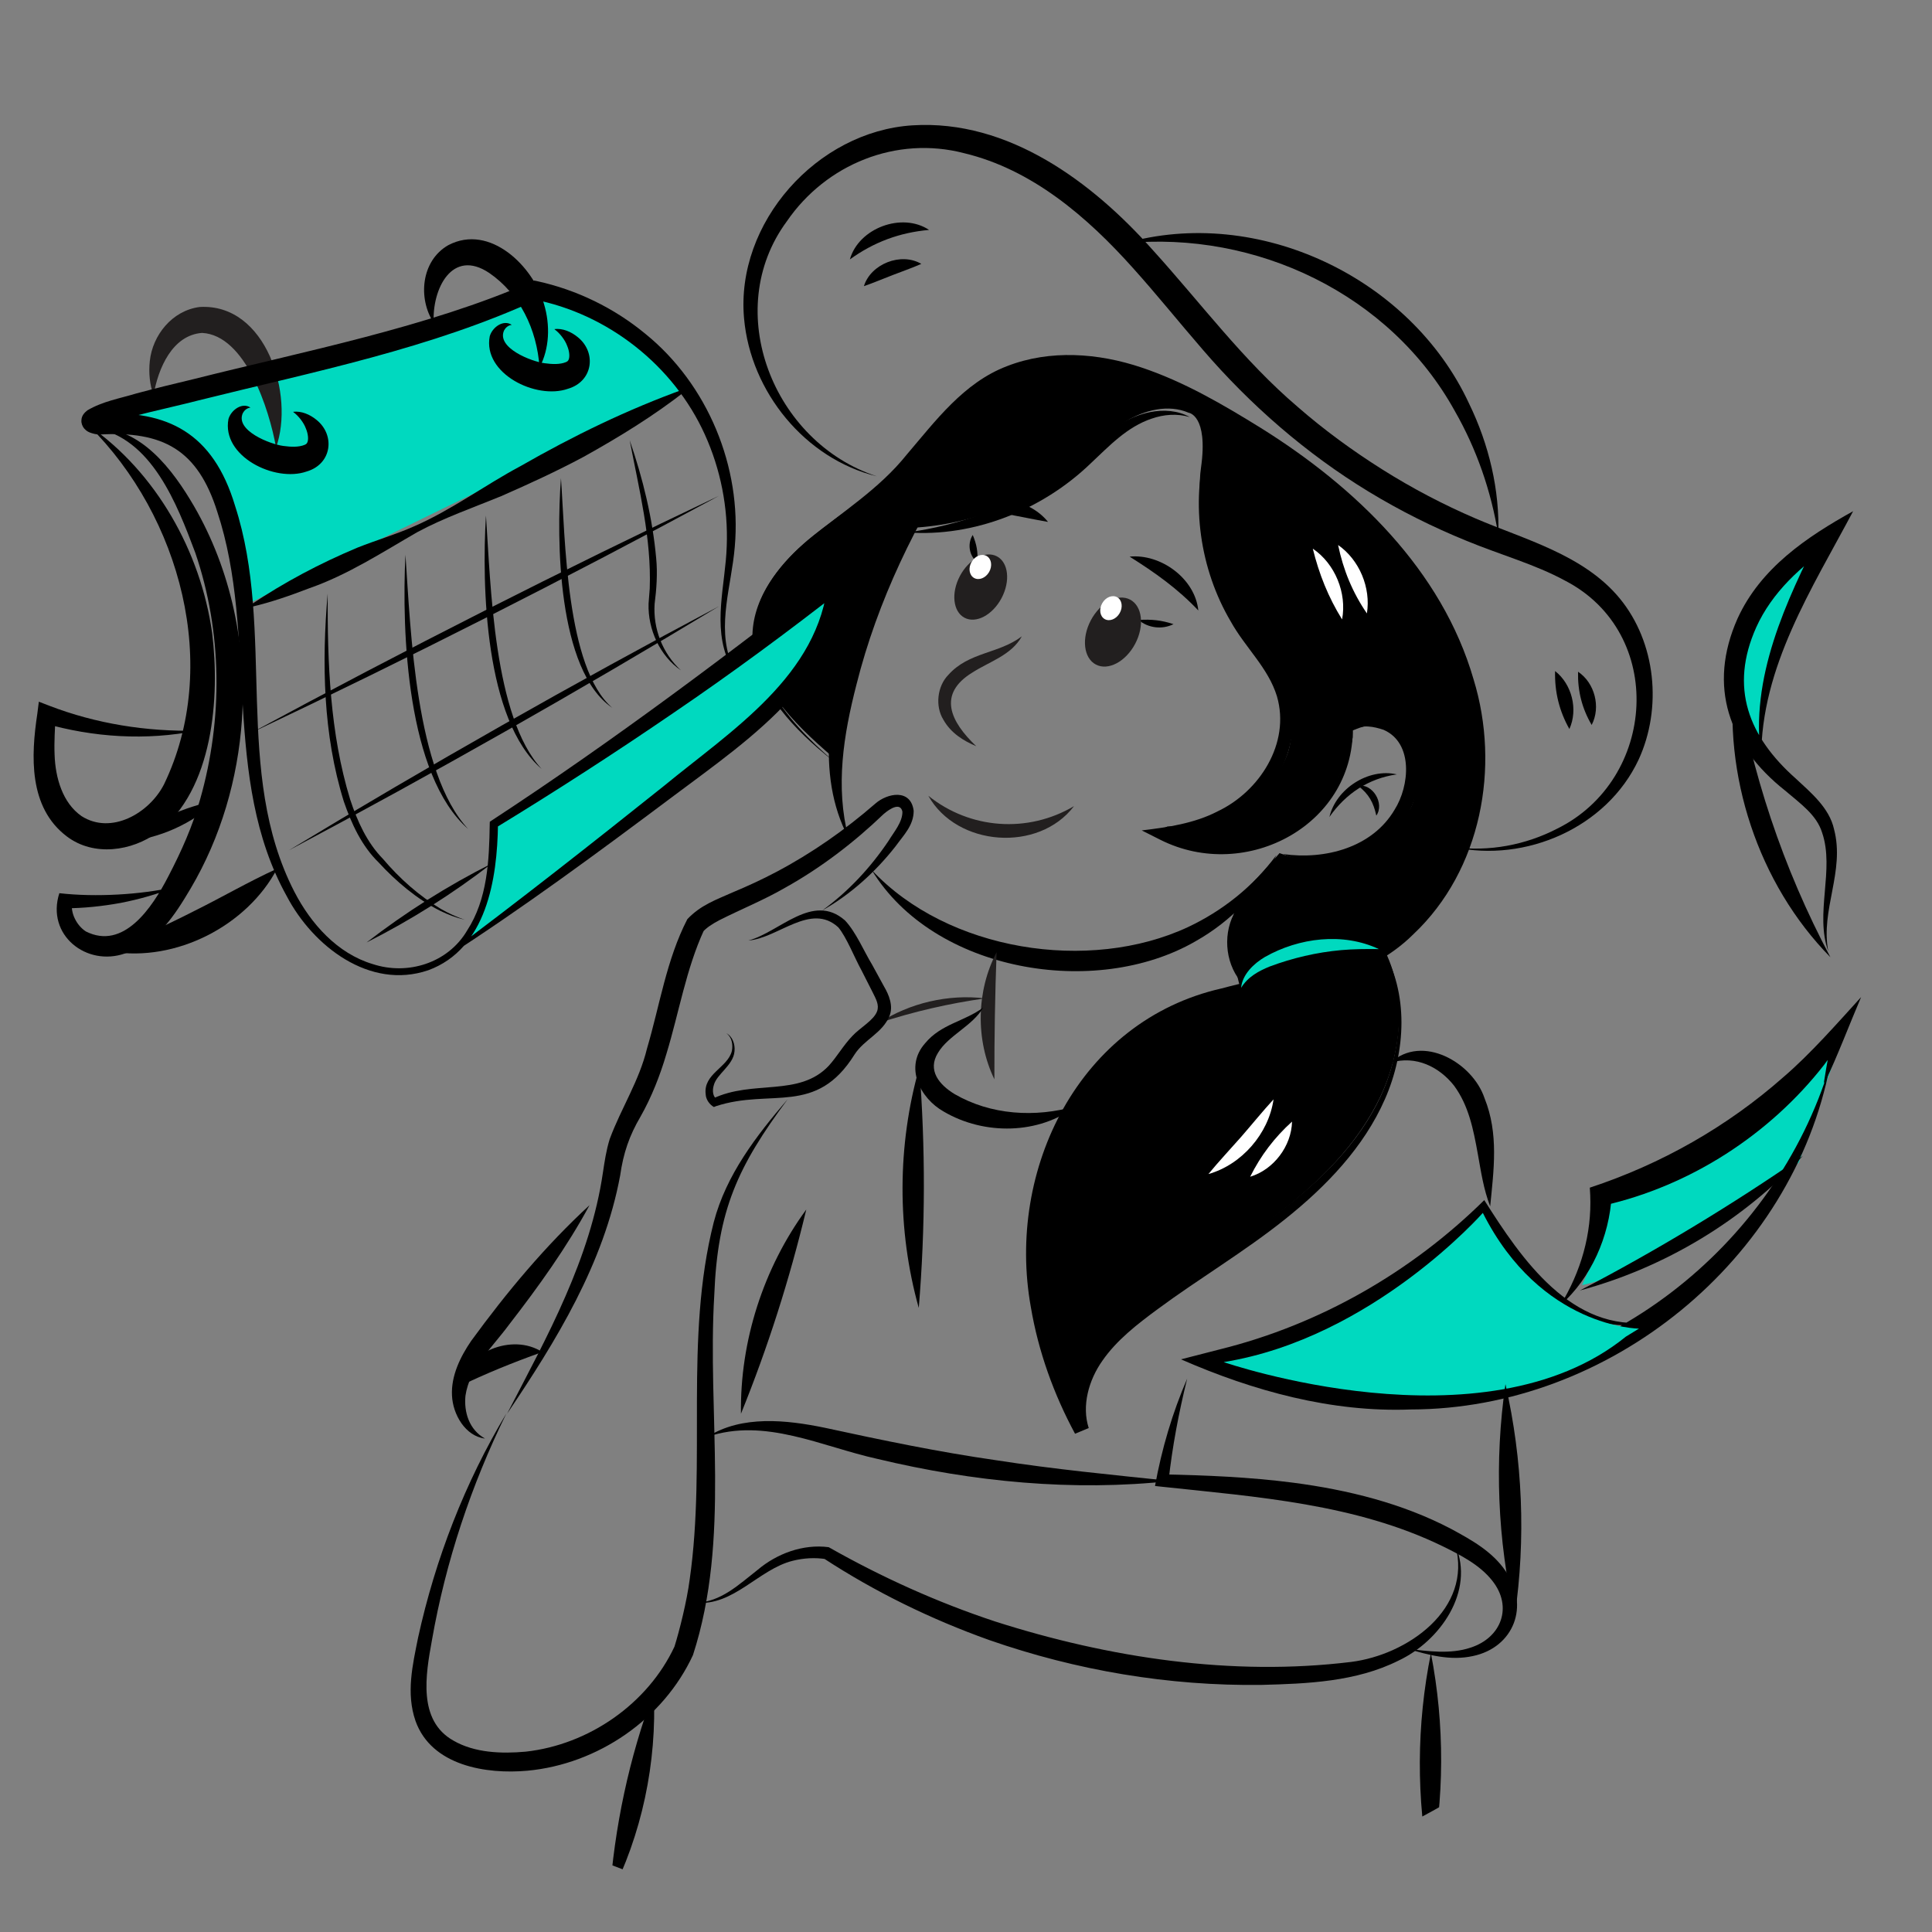 <?xml version="1.0" encoding="utf-8"?>
<!-- Generator: Adobe Illustrator 27.7.0, SVG Export Plug-In . SVG Version: 6.00 Build 0)  -->
<svg version="1.1" id="레이어_1" xmlns="http://www.w3.org/2000/svg" xmlns:xlink="http://www.w3.org/1999/xlink" x="0px"
	 y="0px" viewBox="0 0 281 281" style="enable-background:new 0 0 281 281;" xml:space="preserve">
<rect x="0" y="0" width="281" height="281" fill="#808080" stroke="none"/>
<style type="text/css">
	.st0{fill:#4CBFB1;}
	.st1{fill:#00D9BF;}
	.st2{clip-path:url(#SVGID_00000016790765876282224260000013407160654620645258_);}
	.st3{fill:#221F1F;}
	.st4{fill:none;}
	.st5{clip-path:url(#SVGID_00000016790765876282224260000013407160654620645258_);fill:#221F1F;}
	.st6{clip-path:url(#SVGID_00000016790765876282224260000013407160654620645258_);fill:#FFFFFF;}
	.st7{fill:none;stroke:#221F1F;stroke-linecap:round;stroke-miterlimit:10;}
	.st8{fill:#FFFFFF;}
</style>
<g>
	<path class="st0" d="M242.74,0"/>
	<path d="M200.73,137.19c0.04,0,0.07,0,0.11,0c3.85,6.69,3.25,15.31-0.07,22.31c-3.32,7.01-9.05,12.6-15.23,17.28
		s-12.92,8.59-19.14,13.22c-2.81,2.1-5.56,4.39-7.45,7.34s-2.83,6.69-1.77,10.03c-5.4-10.16-8.07-21.93-6.14-33.23
		c1.94-11.31,8.9-22.01,19.24-26.97c9.09-4.35,19.95-4.13,28.74-9.06c9.57-5.37,15.18-16.44,15.43-27.4
		c0.26-10.97-4.34-21.67-11.21-30.22s-15.9-15.13-25.36-20.67c-5.13-3.01-10.5-5.77-16.31-7.06c-5.81-1.29-12.15-0.99-17.36,1.88
		c-6.4,3.52-10.23,10.29-15.59,15.26c-3.65,3.39-8.01,5.92-11.75,9.2s-6.98,7.63-7.25,12.6c-0.39,7.48,5.79,13.48,11.46,18.37
		c0,0,4.89-29.11,10.73-33.27c8.92-0.26,17.72-3.64,24.53-9.4c2.44-2.07,4.66-4.45,7.39-6.11c2.74-1.66,6.21-2.53,9.15-1.26
		c0,0,2.88,0.34,1.8,7.98c-1.08,7.64,3.15,20.21,6.53,23.91s2.88,4.2,2.88,4.2s11.43,14.37-5.71,21.58c-3.62,1.52,0,0,0,0
		l-2.88,1.29c-1.8,0.81-3.73,1.23-5.73,1.23l0,0l-2,1h2c0,0,18.3,8.62,26.2-10.9c0.52-1.29,0.77-3.09,0.77-3.09v-1l0,0
		c0.72-0.13,8.62-4.73,8.99,8.99l0,0c0,1.36-0.54,2.66-1.52,3.6c-3,2.88-10.08,8.37-18.11,5.26c0,0-3.74,4.42-6.11,6.45
		c0,0-1.87,5.1,0.38,13.05c0,0,6.88,1.66,20.04-6.18c-5.01-1.22-10.31-0.62-15.07,1.32c-2.1,0.86-4.26,2.16-4.97,4.31"/>
	<path class="st1" d="M264.17,79.19c0,0-0.11,0.09-0.31,0.28c-2.25,2.06-15.83,15.25-9.31,27.94l1.02,1.57
		C255.58,108.98,256.72,95.09,264.17,79.19z"/>
	<path class="st1" d="M267.12,153.17c0,0-22.28,17.67-34.44,21.97c0,0,1.05,4.25-2.58,11.77c0,0,12.78-2.27,31.54-17.85"/>
	<g>
		<path d="M226.95,189.84c2.98-4.87,4.58-10.36,4.34-16.02c0,0-0.06-1.08-0.06-1.08c10.39-3.42,19.99-8.87,28.18-16.1
			c3.88-3.32,7.84-7.84,11.28-11.62c-1.64,3.83-3.5,8.74-5.23,12.32c0,0,0.06,0.54,0.06,0.54c-0.01-0.01-0.22-0.5-0.23-0.51
			c0.2-1.33,0.44-2.65,0.68-3.97c0.24-1.31,0.52-2.62,0.78-3.93l1.7,0.87c-0.73,1.17-2.3,3.43-3.13,4.52
			c-7.94,10.17-19.47,17.61-32.05,20.47c0,0,1.14-1.49,1.14-1.49C234.09,179.84,231.42,185.87,226.95,189.84L226.95,189.84z"/>
	</g>
	<g>
		<path d="M229.79,187.69c10.92-5.67,22.31-12.56,32.42-19.57C253.56,177.49,242.1,184.39,229.79,187.69L229.79,187.69z"/>
	</g>
	<g>
		<path d="M265.91,138.35c-1.98-5.49,0.95-11.86-0.89-17.24c-0.8-2.58-3.09-4.17-5.39-6.13c-8.18-6.47-11.29-15.15-6.92-25
			c3.36-7.38,10.11-11.9,16.82-15.63c-5.98,11.28-13.41,22.66-13.37,35.89c-1.71-11.6,3.6-22.79,8.69-32.88c0,0,1.89,1.76,1.89,1.76
			c-4.75,3.09-9.03,7.08-11.3,12.11c-3.93,8.78-1.13,15.92,5.76,22.02c2.16,2.02,4.86,4.23,5.55,7.35
			C268.37,126.74,264.76,132.29,265.91,138.35L265.91,138.35z"/>
	</g>
	<g>
		<path d="M252.33,97.83c2.4,14.55,6.96,28.36,13.89,41.39C255.72,128.55,250.5,112.65,252.33,97.83L252.33,97.83z"/>
	</g>
	<g>
		<path d="M266.17,154.96c-5.45,28.36-32.08,49.99-60.96,50.04c-11.54,0.45-22.94-2.7-33.44-7.29c0,0,5.72-1.47,5.72-1.47
			c14.46-3.59,27.78-11.22,38.39-21.69c5.42,8.59,12.72,19.29,24.23,17.73c-2.5,0.69-5.22,0.61-7.77-0.08
			c-7.84-2.04-13.13-8.85-17.67-15.1c0,0,1.84,0.16,1.84,0.16c-7.62,8.2-17.09,14.73-27.42,19.08c-3.46,1.46-7.01,2.7-10.65,3.64
			l0.23-3.66c8.41,3.28,17.45,4.87,26.45,4.76C232.95,201.15,258.13,181.47,266.17,154.96L266.17,154.96z"/>
	</g>
	<path class="st1" d="M215.67,176.41c0,0-16.01,18.2-37.69,21.7c0,0,37.8,13.08,58.49-3.7l1.91-1.17
		C238.37,193.25,224.11,193.15,215.67,176.41z"/>
	<g>
		<defs>
			<circle id="SVGID_1_" cx="140.31" cy="140.69" r="140.31"/>
		</defs>
		<clipPath id="SVGID_00000054267469719218384600000001419784695525995425_">
			<use xlink:href="#SVGID_1_"  style="overflow:visible;"/>
		</clipPath>
		<g style="clip-path:url(#SVGID_00000054267469719218384600000001419784695525995425_);">
			<path d="M126.79,126.54c11.01,11.77,31.61,15.02,46.02,8.29c4.96-2.34,9.43-5.85,12.83-10.45c-2.31,5.26-6.64,9.64-11.75,12.52
				C159.32,145.33,135.76,141.33,126.79,126.54L126.79,126.54z"/>
		</g>
		<g style="clip-path:url(#SVGID_00000054267469719218384600000001419784695525995425_);">
			<path d="M140.16,65.38c-6.94,10.53-12.53,21.97-15.6,34.22c-1.87,7.28-3.1,14.79-1.15,22.27c-4.95-9.37-2.59-20.79,0.44-30.42
				C127.22,81.68,132.62,72.49,140.16,65.38L140.16,65.38z"/>
		</g>
		<g style="clip-path:url(#SVGID_00000054267469719218384600000001419784695525995425_);">
			<path d="M121.24,110.7c-12.26-9.6-17.25-20.58-3.76-32.11c4.95-4.1,10.36-7.42,14.4-12.47c4.17-4.88,8.28-10.46,14.57-12.86
				c6.3-2.46,13.34-1.9,19.54,0.18c6.21,2.07,11.84,5.37,17.37,8.79c13.7,8.55,26.36,20.64,30.97,36.6
				c3.9,12.72,1.13,27.72-8.75,37.04c-7.16,7.14-18.09,8.33-27.15,10.63c-6.06,1.5-11.65,4.25-15.98,8.77
				c-13.69,13.79-12.93,35.95-4.17,52.25c0,0-1.99,0.83-1.99,0.83c-1.22-4.03,0.08-8.34,2.46-11.61c2.35-3.25,5.52-5.59,8.6-7.79
				c6.22-4.4,12.76-8.2,18.76-12.71c5.95-4.5,11.45-9.9,14.66-16.7c3.14-6.72,3.88-15.02,0.21-21.71c0.01,0-0.11,0-0.11,0
				c0,0,0.11,0,0.11,0c3.96,6.61,3.5,15.11,0.46,22.02c-3.09,7.04-8.57,12.72-14.51,17.46c-5.96,4.77-12.51,8.63-18.54,13.09
				c-3.02,2.22-5.98,4.53-8.03,7.48c-2.04,2.87-3.05,6.62-2.01,9.82l-1.99,0.83c-3.09-5.73-5.34-11.96-6.43-18.43
				c-3.6-19.99,7.01-41.65,27.75-46.34c6.29-1.7,12.66-2.54,18.28-5.05c11.4-4.9,17.83-17.85,17.16-29.96
				c-0.28-6.2-2.12-12.28-4.96-17.79c-5.76-11.26-15.62-19.82-26.18-26.57c-5.36-3.39-10.82-6.75-16.72-8.8
				c-8.74-3.24-19.11-2.51-25.77,4.56c-4.52,4.44-8.25,9.99-13.55,13.7c-5.07,3.77-10.78,7.05-13.96,12.66
				C106.43,95.85,114.34,104.76,121.24,110.7L121.24,110.7z"/>
		</g>
		<g style="clip-path:url(#SVGID_00000054267469719218384600000001419784695525995425_);">
			<path d="M131.97,77.44c7.53-1.05,14.74-3.58,20.95-7.93c4.8-3.1,8.46-8.37,14.36-9.57c1.95-0.39,4.07-0.24,5.76,0.72
				c-1.86-0.55-3.77-0.38-5.51,0.22c-3.61,1.2-6.2,3.99-8.93,6.55C151.59,74.18,141.62,78.15,131.97,77.44L131.97,77.44z"/>
		</g>
		<g style="clip-path:url(#SVGID_00000054267469719218384600000001419784695525995425_);">
			<path d="M175.47,64.79c-1.51,8.51,0.22,17.51,4.83,24.81c1.48,2.42,3.48,4.51,5.15,7.02c3.81,5.09,3.28,12.39-0.46,17.37
				c-3.66,5-9.74,7.57-15.72,8.23c0,0,0.32-1.75,0.32-1.75c11.72,6.1,26.59-1.64,27.15-15.22c0.63,14.57-15.43,23.23-28,16.88
				c0,0-2.68-1.35-2.68-1.35c3.72-0.44,7.69-1.03,11.01-2.76c6.14-2.89,10.63-9.93,8.66-16.73c-1.26-4.15-4.58-7.05-6.72-10.89
				C174.51,82.77,173.17,73.26,175.47,64.79L175.47,64.79z"/>
		</g>
		<g style="clip-path:url(#SVGID_00000054267469719218384600000001419784695525995425_);">
			<path d="M196.73,106.24c1.15-1.28,3.17-1.21,4.75-0.91c5.65,1.5,5.75,9.32,3.06,13.47c-3.45,6.07-11.79,8.1-17.93,5.42
				c6.14,0.87,12.99-0.96,16.22-6.44c2.19-3.45,2.77-9.72-1.59-11.63C199.84,105.68,198.04,105.29,196.73,106.24L196.73,106.24z"/>
		</g>
		<g style="clip-path:url(#SVGID_00000054267469719218384600000001419784695525995425_);">
			<path d="M179.76,132.4c0.84,3.44,1.06,6.78,0.64,10.29C178.11,139.85,177.85,135.5,179.76,132.4L179.76,132.4z"/>
		</g>
		<g style="clip-path:url(#SVGID_00000054267469719218384600000001419784695525995425_);">
			<path class="st3" d="M144.95,138.5c-0.23,6.23-0.33,12.24-0.32,18.48C141.86,151.27,142,144.1,144.95,138.5L144.95,138.5z"/>
		</g>
		<g style="clip-path:url(#SVGID_00000054267469719218384600000001419784695525995425_);">
			<path d="M143.01,146.54c-1.56,2.68-5.06,4.04-6.58,6.58c-1.58,2.54,0.16,4.64,2.41,6.01c5.25,3.04,11.7,3.47,17.66,1.75
				c-5.38,4.14-13.34,4.26-19.23,0.8c-3.45-1.93-5.78-6.48-2.72-9.94C136.88,148.92,140.26,148.58,143.01,146.54L143.01,146.54z"/>
		</g>
		<g style="clip-path:url(#SVGID_00000054267469719218384600000001419784695525995425_);">
			<path d="M127.54,69.28c-10.43-2.55-18.37-12.28-19.32-22.96c-1.26-13.92,10.61-27.22,24.5-28.09
				c13.95-0.88,26.17,8.26,34.94,18.13c7.01,7.73,13.14,16.05,21.06,22.8c3.85,3.36,8,6.39,12.33,9.12
				c4.33,2.73,8.88,5.12,13.59,7.14c7.02,3.02,15.68,5.24,20.93,11.6c5.31,6.45,6.2,15.99,2.76,23.46
				c-4.64,9.92-16.45,15.01-26.89,12.73c5.14,0.69,10.44-0.31,15.01-2.67c14.54-7.15,15.89-28.48,1.18-36.09
				c-4.37-2.38-9.39-3.75-14.33-5.79c-4.92-2-9.69-4.39-14.23-7.15c-9.08-5.52-17.24-12.63-24.13-20.65
				c-3.45-3.98-6.71-8.05-10.15-11.87c-6.69-7.48-14.7-14.35-24.56-16.71c-9.83-2.57-20.08,1.58-25.79,9.91
				C104.87,45.14,112.42,64.35,127.54,69.28L127.54,69.28z"/>
		</g>
		<g style="clip-path:url(#SVGID_00000054267469719218384600000001419784695525995425_);">
			<path d="M163.53,35.39c19.45-5.57,41.64,4.99,50.13,23.29c2.91,5.97,4.48,12.61,4.26,19.13c-1.04-6.43-3.18-12.54-6.33-18.04
				C202.21,42.79,182.7,33.5,163.53,35.39L163.53,35.39z"/>
		</g>
		<g style="clip-path:url(#SVGID_00000054267469719218384600000001419784695525995425_);">
			<path d="M165.6,90.17c1.85-0.12,3.32,0.03,5.08,0.61C169.04,91.6,167,91.36,165.6,90.17L165.6,90.17z"/>
		</g>
		<g style="clip-path:url(#SVGID_00000054267469719218384600000001419784695525995425_);">
			<path d="M142.16,81.8c-1.2-0.94-1.5-2.71-0.68-3.99C142.07,79.22,142.24,80.27,142.16,81.8L142.16,81.8z"/>
		</g>
		<g style="clip-path:url(#SVGID_00000054267469719218384600000001419784695525995425_);">
			<path class="st3" d="M148.62,92.55c-1.49,2.73-4.74,3.69-7.15,5.24c-5.21,3.16-3.21,7.2,0.52,10.74
				c-1.83-0.77-3.69-1.89-4.79-3.87c-1.21-1.95-0.88-4.86,0.73-6.5C140.91,94.81,145.28,95.1,148.62,92.55L148.62,92.55z"/>
		</g>
		<g style="clip-path:url(#SVGID_00000054267469719218384600000001419784695525995425_);">
			<path class="st3" d="M135.02,115.74c6.08,4.89,14.48,5.48,21.19,1.51C151.06,124.02,139.18,123.16,135.02,115.74L135.02,115.74z"
				/>
		</g>
		<g style="clip-path:url(#SVGID_00000054267469719218384600000001419784695525995425_);">
			<path d="M114.57,159.87c-7.27,9.78-10.2,16.14-10.68,28.45c-1.05,17.41,2.4,35.43-3.1,52.4c-4.32,9.35-13.85,15.86-24.06,16.82
				c-6.02,0.55-13.96-0.72-16.29-7.22c-1.41-4.06-0.42-8.19,0.37-12.14c2.51-11.45,6.82-22.57,12.84-32.6
				c-5.12,10.44-8.83,21.55-10.83,33c-0.91,5-2.08,11.65,3.12,14.58c3.09,1.79,6.99,1.93,10.52,1.61
				c9.17-1.01,17.74-6.95,21.64-15.28c0.74-2.37,1.8-6.61,2.21-9.75c2.46-17.17-0.81-34.97,3.5-51.97
				C105.61,170.87,110.03,165.15,114.57,159.87L114.57,159.87z"/>
		</g>
		<g style="clip-path:url(#SVGID_00000054267469719218384600000001419784695525995425_);">
			<path class="st4" d="M217.54,179.15"/>
		</g>
		<g style="clip-path:url(#SVGID_00000054267469719218384600000001419784695525995425_);">
			<path d="M202.26,154.56c4.59-4.21,11.91-0.05,13.66,5.17c2.08,5.15,1.34,10.43,0.82,15.72c-0.97-2.47-1.34-5.09-1.79-7.56
				c-0.65-3.62-1.33-7.08-3.46-9.98C209.36,155.2,205.94,153.45,202.26,154.56L202.26,154.56z"/>
		</g>
		<g style="clip-path:url(#SVGID_00000054267469719218384600000001419784695525995425_);">
			<path d="M172.67,200.51c-1.22,4.94-2.17,9.93-2.72,14.97c0,0-0.84-1.04-0.84-1.04c6.31,0.13,12.64,0.39,18.97,1.21
				c7.93,1.04,15.88,2.99,23.01,6.74c2.91,1.58,5.92,3.23,7.88,6.09c3.55,5,1.25,11.14-4.77,12.39c-3.26,0.71-6.44-0.16-9.52-1.07
				c3.03,0.37,6.27,0.82,9.18-0.15c4.54-1.45,6.2-5.98,3.17-9.76c-1.81-2.29-4.57-3.7-7.21-5c-12.66-6.16-26.95-7.17-40.82-8.65
				l-1.01-0.11C168.96,210.77,170.51,205.51,172.67,200.51L172.67,200.51z"/>
		</g>
		<g style="clip-path:url(#SVGID_00000054267469719218384600000001419784695525995425_);">
			<path d="M218.96,201.32c2.51,11.02,2.98,22.48,1.36,33.67C217.79,223.97,217.34,212.51,218.96,201.32L218.96,201.32z"/>
		</g>
		<g style="clip-path:url(#SVGID_00000054267469719218384600000001419784695525995425_);">
			<path d="M102.91,208.97c4.99-3.17,11.48-2.45,17-1.32c8.38,1.82,16.58,3.53,25.02,4.74c8.43,1.31,16.84,2.12,25.37,3.01
				c-14.26,1.55-28.76,0.13-42.68-3.21C119.49,210.4,111.27,206.14,102.91,208.97L102.91,208.97z"/>
		</g>
		<g style="clip-path:url(#SVGID_00000054267469719218384600000001419784695525995425_);">
			<path d="M101.2,233.11c3.63-0.08,6.27-2.66,8.98-4.77c2.8-2.37,6.6-3.8,10.35-3.31c7.71,4.37,15.81,8.03,24.22,10.81
				c16.55,5.29,34.46,8,51.76,5.88c8.22-1.03,17.69-7.71,15.16-16.96c2.88,6.69-2.24,13.94-8.27,16.77
				c-6.15,3.08-13.26,3.36-19.93,3.53c-13.46,0.18-26.93-2.1-39.64-6.54c-8.44-3.02-16.54-6.97-24.04-11.87c0,0,0.35,0.12,0.35,0.12
				c-1.59-0.26-3.26-0.16-4.85,0.24C110.35,228.24,106.68,233.64,101.2,233.11L101.2,233.11z"/>
		</g>
		<g style="clip-path:url(#SVGID_00000054267469719218384600000001419784695525995425_);">
			<path class="st3" d="M127.82,148.79c4.49-2.92,10.12-4.23,15.44-3.58C137.93,145.97,132.93,147.12,127.82,148.79L127.82,148.79z"
				/>
		</g>
		<g style="clip-path:url(#SVGID_00000054267469719218384600000001419784695525995425_);">
			<path d="M133.71,155.25c0.9,11.69,0.89,23.3-0.08,34.98C130.45,178.89,130.49,166.58,133.71,155.25L133.71,155.25z"/>
		</g>
		<g style="clip-path:url(#SVGID_00000054267469719218384600000001419784695525995425_);">
			<path d="M117.27,175.92c-2.44,10.18-5.57,20-9.5,29.7C107.61,195.08,111.04,184.42,117.27,175.92L117.27,175.92z"/>
		</g>
		<g style="clip-path:url(#SVGID_00000054267469719218384600000001419784695525995425_);">
			<path d="M85.75,175.28c-3.34,6.18-7.42,11.84-11.7,17.37c-2.57,3.48-5.74,6.25-6.35,10.35c-0.24,2.38,0.53,4.95,2.84,6.23
				c-2.86-0.34-4.68-3.51-4.8-6.26c-0.15-2.89,1.25-5.69,2.79-7.94C73.71,187.93,79.28,181.25,85.75,175.28L85.75,175.28z"/>
		</g>
		<g style="clip-path:url(#SVGID_00000054267469719218384600000001419784695525995425_);">
			<path d="M66.51,201.77c1.09-5.09,7.99-7.96,12.36-5.12C74.45,198.23,70.75,199.74,66.51,201.77L66.51,201.77z"/>
		</g>
		<g style="clip-path:url(#SVGID_00000054267469719218384600000001419784695525995425_);">
			<path d="M208.12,240.46c2.02,10.4,1.99,21.17-0.12,31.56C205.96,261.61,206.02,250.84,208.12,240.46L208.12,240.46z"/>
		</g>
		<g style="clip-path:url(#SVGID_00000054267469719218384600000001419784695525995425_);">
			<path d="M95.09,246.07c0.47,10.29-1.72,20.77-6.45,29.94C89.36,265.75,91.49,255.7,95.09,246.07L95.09,246.07z"/>
		</g>
		<g style="clip-path:url(#SVGID_00000054267469719218384600000001419784695525995425_);">
			<path d="M108.85,136.79c4.5-1.17,9.36-7.06,14.06-2.91c1.62,1.74,2.73,4.45,3.93,6.42c0,0,1.76,3.22,1.76,3.22
				c0.69,1.17,1.36,2.81,0.77,4.25c-1.04,2.51-3.66,3.4-5.08,5.6c-5.6,8.99-12.13,4.9-20.13,7.51c0,0-0.33,0.13-0.33,0.13
				c-0.67-0.38-1.15-1.12-1.19-1.82c-0.39-3.02,3.2-3.89,3.81-6.34c0.17-0.89,0.02-1.98-0.81-2.58c0.9,0.47,1.3,1.62,1.19,2.63
				c-0.08,1.08-0.82,1.95-1.46,2.68c-0.65,0.74-1.34,1.44-1.55,2.25c-0.26,0.81-0.12,1.73,0.43,2.01l-0.58-0.05
				c5.84-2.8,12.54-0.19,16.87-4.78c1.17-1.28,2.15-3.01,3.43-4.33c1.08-1.18,3.09-2.26,3.59-3.57c0.35-0.94-0.15-1.79-0.6-2.71
				c0,0-1.66-3.27-1.66-3.27c-0.96-1.72-2.18-4.84-3.38-6.26C117.91,131.21,113.17,136.47,108.85,136.79L108.85,136.79z"/>
		</g>
		<g style="clip-path:url(#SVGID_00000054267469719218384600000001419784695525995425_);">
			<path d="M119.58,132.43c3.84-2.79,7.06-6.27,9.66-10.14c0.78-1.29,2.05-2.74,2.01-4.25c-0.3-1.34-1.73-0.5-2.73,0.36
				c-4.3,4.13-9.12,7.82-14.35,10.73c-3.07,1.78-6.43,3.13-9.55,4.71c-0.97,0.51-1.91,1.11-2.42,1.73l0.21-0.32
				c-2.63,5.7-3.64,12-5.49,18.06c-0.91,3.09-2.15,6.26-3.75,9.08c-1.65,2.8-2.51,5.35-2.97,8.58
				c-2.38,12.83-9.29,24.03-16.44,34.64c2.93-5.67,5.97-11.28,8.49-17.09c2.53-5.8,4.54-11.79,5.44-17.97
				c0.24-1.56,0.47-3.21,0.99-4.88c1.7-4.58,4.28-8.43,5.43-13.19c1.84-6.22,2.82-12.9,5.86-18.79c1.96-2.08,4.24-2.84,6.62-3.91
				c2.18-0.91,4.26-1.87,6.32-2.96c5.12-2.7,10-6.11,14.38-9.92c1.79-1.58,5.19-2.21,5.6,1.03c0,2.14-1.48,3.55-2.61,5.13
				C127.33,126.83,123.71,130.1,119.58,132.43L119.58,132.43z"/>
		</g>
		<g style="clip-path:url(#SVGID_00000054267469719218384600000001419784695525995425_);">
			<path d="M203.16,112.63c-4.11,0.59-7.43,2.8-9.8,6.19C194.32,114.73,199.04,111.67,203.16,112.63L203.16,112.63z"/>
		</g>
		<g style="clip-path:url(#SVGID_00000054267469719218384600000001419784695525995425_);">
			<path d="M197.5,114.27c2.16-0.34,3.91,2.59,2.68,4.36C199.76,116.71,199.08,115.47,197.5,114.27L197.5,114.27z"/>
		</g>
		
			<ellipse transform="matrix(0.467 -0.884 0.884 0.467 0.557 171.642)" style="clip-path:url(#SVGID_00000054267469719218384600000001419784695525995425_);fill:#221F1F;" cx="142.67" cy="85.36" rx="5.05" ry="3.43"/>
		
			<ellipse transform="matrix(0.467 -0.884 0.884 0.467 5.027 192.144)" style="clip-path:url(#SVGID_00000054267469719218384600000001419784695525995425_);fill:#221F1F;" cx="161.91" cy="91.9" rx="5.34" ry="3.65"/>
		<g style="clip-path:url(#SVGID_00000054267469719218384600000001419784695525995425_);">
			<path d="M123.61,37.73c1.27-4.55,7.58-6.91,11.52-4.29C130.84,33.82,127.1,35.21,123.61,37.73L123.61,37.73z"/>
		</g>
		<g style="clip-path:url(#SVGID_00000054267469719218384600000001419784695525995425_);">
			<path d="M125.65,41.62c1.01-3.25,5.41-4.97,8.35-3.24c-1.33,0.59-2.87,1.12-4.17,1.63C128.51,40.51,127.03,41.15,125.65,41.62
				L125.65,41.62z"/>
		</g>
		<g style="clip-path:url(#SVGID_00000054267469719218384600000001419784695525995425_);">
			<path d="M226.18,97.6c2.45,1.92,3.37,5.59,2.08,8.43C226.78,103.41,226.1,100.61,226.18,97.6L226.18,97.6z"/>
		</g>
		<g style="clip-path:url(#SVGID_00000054267469719218384600000001419784695525995425_);">
			<path d="M229.52,97.7c2.43,1.62,3.34,5.15,1.98,7.74C230.09,103.03,229.45,100.49,229.52,97.7L229.52,97.7z"/>
		</g>
		<g style="clip-path:url(#SVGID_00000054267469719218384600000001419784695525995425_);">
			<path d="M152.43,75.91c-3.91-0.68-7.43-1.59-11.4-1.84C144.41,71.48,149.86,72.69,152.43,75.91L152.43,75.91z"/>
		</g>
		<g style="clip-path:url(#SVGID_00000054267469719218384600000001419784695525995425_);">
			<path d="M164.3,80.96c4.54-0.45,9.52,3.2,9.99,7.83C171.28,85.61,167.99,83.28,164.3,80.96L164.3,80.96z"/>
		</g>
		
			<ellipse transform="matrix(0.5 -0.866 0.866 0.5 -0.119 164.717)" style="clip-path:url(#SVGID_00000054267469719218384600000001419784695525995425_);fill:#FFFFFF;" cx="142.59" cy="82.46" rx="1.84" ry="1.47"/>
		
			<ellipse transform="matrix(0.5 -0.866 0.866 0.5 4.195 184.158)" style="clip-path:url(#SVGID_00000054267469719218384600000001419784695525995425_);fill:#FFFFFF;" cx="161.58" cy="88.45" rx="1.83" ry="1.46"/>
		<g style="clip-path:url(#SVGID_00000054267469719218384600000001419784695525995425_);">
			<path class="st1" d="M180.51,143.68c0.19-1.97,1.85-3.54,3.48-4.5c4.95-2.8,11.33-3.6,16.56-1.14c-1.89-0.02-3.7-0.01-5.49,0.15
				c-3.55,0.32-7.05,1.14-10.38,2.38C183.07,141.23,181.51,142.06,180.51,143.68L180.51,143.68z"/>
		</g>
	</g>
	<path class="st1" d="M16.78,61.13c0,0,18.9-1.23,18.8,26.93l63.46-31c0,0-4-9.41-20.26-14.62L16.78,61.13z"/>
	<g>
		<path d="M13.75,62.24c6.74-0.15,11.4,6.1,14.47,11.38c5.39,9.31,7.68,20.3,6.97,31.02c-0.59,8.6-3.06,17.13-7.46,24.58
			c-2.26,3.81-4.91,8.02-9.54,9.45c-5.61,1.97-11.51-2.68-9.56-8.76c5.34,0.61,11.9,0.2,16.62-0.87c0,0,0.14-0.01,0.14-0.01
			l0.08-0.01c-2.53,1.02-5.19,1.77-7.89,2.3c-2.68,0.49-5.42,0.78-8.18,0.79l1.08-0.83c-0.24,1.56,0.69,3.35,2.02,4.2
			c5.42,2.72,9.57-3.31,12.01-8.07c1.86-3.57,3.52-7.27,4.6-11.16c3.32-11.67,3.24-24.31-0.71-35.86
			C25.76,73.36,22.08,63.68,13.75,62.24L13.75,62.24z"/>
	</g>
	<g>
		<path d="M16.23,138.41c4.11-2.18,8.04-3.86,12.08-5.94c4.07-2.02,7.77-4.19,12-6.13C35.91,134.68,25.56,139.95,16.23,138.41
			L16.23,138.41z"/>
	</g>
	<g>
		<path d="M12.94,61.92c9.77,6.8,16.24,18.29,17.91,30.12c1.16,9.28,0.19,22.86-7.94,29.03c-3.73,2.74-9.27,3.55-13.18,0.59
			c-5.61-4.23-5.22-11.77-4.3-17.86c0,0,0.22-1.74,0.22-1.74l1.53,0.59c6.81,2.62,14.14,3.78,21.47,3.62
			c-7.36,1.48-15.09,0.99-22.32-1.1c0,0,1.75-1.15,1.75-1.15c-0.08,1.97-0.22,3.89-0.14,5.73c0.11,3.38,1.16,7.03,3.92,8.95
			c4.32,2.76,9.84-0.41,11.99-4.61C32.15,96.9,26.27,75.14,12.94,61.92L12.94,61.92z"/>
	</g>
	<g>
		<path d="M36.4,88.01c4.93-3.32,10.13-6.07,15.59-8.36c2.74-1.09,5.6-1.92,8.29-3.12c5.4-2.36,10.2-5.94,15.38-8.71
			c7.7-4.41,15.59-8.26,23.99-11.28c0.15-0.06,0.28,0.17,0.14,0.26c-4.7,3.68-9.74,6.77-14.9,9.64c-3.9,2.09-7.93,3.94-11.99,5.72
			c-4.09,1.68-8.31,3.14-12.21,5.24c-5.11,2.94-10.09,6.2-15.71,8.16c-2.76,1.06-5.55,2.04-8.48,2.72
			C36.37,88.33,36.26,88.1,36.4,88.01L36.4,88.01z"/>
	</g>
	<g>
		<path class="st3" d="M40.15,65.08c-0.99-5.56-4.44-16.33-10.76-16.66c-4.32,0.32-6.39,5.14-7.06,9.07
			c-0.55-1.56-0.73-3.25-0.54-4.99c0.4-3.72,3.21-7.32,7.24-7.85C38.74,44.07,42.86,57.5,40.15,65.08L40.15,65.08z"/>
	</g>
	<g>
		<path d="M63.08,46.95c-2.31-3.5-1.86-9.02,2.12-11.29c6.07-3.19,12.39,3.12,13.92,8.55c0.93,3.09,0.8,6.52-0.65,9.23
			c-0.37-5.57-2.9-10.7-7.3-13.73C65.75,36.06,62.82,42.05,63.08,46.95L63.08,46.95z"/>
	</g>
	<g>
		<path d="M36.43,59.28c-0.58,0.08-0.92,0.45-1.12,0.82c-1.12,2.53,4,4.52,5.9,4.76c1.09,0.15,2.24,0.2,3.1-0.16
			c0.15-0.07,0.25-0.11,0.36-0.29c0.23-0.4,0.17-1.28-0.19-2.11c-0.29-0.81-1.06-1.82-1.81-2.36c0,0-0.01-0.04-0.01-0.04l0-0.01
			c1.17-0.13,2.4,0.37,3.39,1.19c2.73,2.21,2.23,6.43-1.46,7.5c-4.61,1.62-12.4-2.22-11.36-7.64C33.63,59.6,35.24,58.48,36.43,59.28
			L36.43,59.28z"/>
	</g>
	<g>
		<path d="M74.43,47.25c-0.58,0.08-0.92,0.45-1.12,0.82c-1.12,2.53,4,4.52,5.9,4.76c1.09,0.15,2.24,0.2,3.1-0.16
			c0.15-0.07,0.25-0.11,0.36-0.29c0.23-0.4,0.17-1.28-0.19-2.11c-0.29-0.81-1.06-1.82-1.81-2.36c0,0-0.01-0.04-0.01-0.04l0-0.01
			c1.17-0.13,2.4,0.37,3.39,1.19c2.73,2.21,2.23,6.43-1.46,7.5c-4.61,1.62-12.4-2.22-11.36-7.64
			C71.62,47.56,73.24,46.44,74.43,47.25L74.43,47.25z"/>
	</g>
	<g>
		<path d="M18.21,122.4c3.98-2.96,8.53-5.06,13.4-6C27.98,119.81,23.18,121.99,18.21,122.4L18.21,122.4z"/>
	</g>
	<g>
		<path d="M36.61,106.55C58.92,94.49,81.68,82.96,104.6,72.1C82.28,84.16,59.53,95.69,36.61,106.55L36.61,106.55z"/>
	</g>
	<g>
		<path d="M42,123.68c20.49-12.4,41.44-24.29,62.6-35.52C84.11,100.55,63.15,112.44,42,123.68L42,123.68z"/>
	</g>
	<g>
		<path d="M53.31,137.08c5.71-4.41,11.78-8.25,18.22-11.49C65.83,130,59.75,133.83,53.31,137.08L53.31,137.08z"/>
	</g>
	<g>
		<path d="M47.66,86.33c-0.04,10.04,0.32,20.3,3.27,29.95c1.04,3.16,2.45,6.28,4.76,8.63c2.4,2.84,5.26,5.39,8.47,7.31
			c1.09,0.62,2.23,1.14,3.42,1.55c-1.23-0.29-2.42-0.74-3.56-1.3c-3.37-1.68-6.48-4.34-8.92-7c-2.52-2.45-3.98-5.68-5.09-8.89
			C46.98,106.84,46.79,96.42,47.66,86.33L47.66,86.33z"/>
	</g>
	<g>
		<path d="M58.97,80.68c0.77,11.09,1.45,31.68,9.13,39.9C59.17,112.8,58.41,91.91,58.97,80.68L58.97,80.68z"/>
	</g>
	<g>
		<path d="M70.68,74.98c0.7,10.15,1.11,29.33,8.1,36.86C70.54,104.76,70.05,85.25,70.68,74.98L70.68,74.98z"/>
	</g>
	<g>
		<path d="M81.59,69.55c0.62,8.7,0.73,27.59,7.45,33.39C81.06,97.51,80.91,78.43,81.59,69.55L81.59,69.55z"/>
	</g>
	<path class="st7" d="M91.59,64.05"/>
	<g>
		<path d="M91.59,64.05c1.92,5.56,3.32,11.3,3.85,17.17c0.21,2.12,0.05,4.49-0.23,6.62c-0.24,3.59,1.16,7.21,3.83,9.66
			c-3.06-2.09-4.82-5.95-4.71-9.69c0,0,0.17-2.21,0.17-2.21C94.77,78.34,92.94,71.14,91.59,64.05L91.59,64.05z"/>
	</g>
	<path class="st1" d="M71.85,119.88c0,0,0.19,13.71-4.84,17.76l47.12-36.18c0,0,8.19-8.51,7.64-16.88L71.85,119.88z"/>
	<g>
		<path d="M64.54,139.18c10.83-8.07,21.43-16.41,31.99-24.84c9.87-8.12,22.62-16.09,23.91-29.88c0,0,2.17,1.16,2.17,1.16
			c-8.05,6.3-16.27,12.37-24.72,18.11c-8.43,5.77-17.01,11.31-25.73,16.63l0.27-0.48c-0.11,7.93-1.64,18.12-10.15,21.24
			c-8.52,2.9-16.77-3.52-20.57-10.77c-9.54-17.17-4.16-37.96-10.11-55.92c-2.85-9.03-7.88-11.77-17.12-11.23
			c-0.48-0.01-0.94-0.12-1.43-0.3c-0.21-0.11-0.39-0.13-0.81-0.58c-0.24-0.28-0.43-0.76-0.4-1.14c0-0.76,0.51-1.21,0.87-1.5
			c2.24-1.32,4.7-1.72,7.1-2.45c2.79-0.75,5.57-1.43,8.35-2.09c15.95-4.02,34.09-7.55,49.09-14.13c0,0,0.44-0.21,0.44-0.21
			l0.43,0.09c5.77,1.26,11.2,3.91,15.72,7.64c9.1,7.36,14.06,19.4,13.03,30.99c-0.24,2.89-0.89,5.66-1.22,8.46
			c-0.34,2.82-0.38,5.76,0.72,8.42c0,0-0.27,0.12-0.27,0.12l-0.06-0.14c-2.48-5.35-0.51-11.39-0.34-16.94
			c0.22-5.58-0.89-11.18-3.18-16.23c-4.55-10.07-14.14-17.59-24.95-19.67c0,0,0.87-0.11,0.87-0.11
			c-15.76,7.29-32.81,10.63-49.54,14.8c-3.7,0.98-10.69,2.37-14.17,3.8c-0.12,0.05-0.23,0.12-0.24,0.12
			c0.02-0.02,0.02,0.01,0.18-0.2c0.29-0.3,0.28-1.23-0.09-1.58c-0.3-0.31-0.31-0.25-0.36-0.29c0.07,0.02,0.26,0.07,0.41,0.09
			c9.66-0.5,16.36,2.72,19.56,13.4c5.91,18.25-0.31,38.76,8.63,56.14c2.41,4.66,6.24,8.97,11.39,10.51
			c5.1,1.68,10.96-0.16,13.73-4.88c2.97-4.57,3.21-10.19,3.29-15.51c0,0,0.01-0.31,0.01-0.31l0.27-0.18
			c17.9-11.72,35.01-24.59,51.84-37.78c-0.16,16.58-13.69,25.45-25.6,34.37c-10.82,8.1-21.7,16.14-33.08,23.46
			c0,0-0.13,0.08-0.13,0.08l-0.16-0.24L64.54,139.18L64.54,139.18z"/>
	</g>
	<g>
		<path class="st8" d="M190.94,79.8c3.24,2.19,4.98,6.46,4.26,10.29C193.19,86.86,191.85,83.49,190.94,79.8L190.94,79.8z"/>
	</g>
	<g>
		<path class="st8" d="M194.62,79.27c3.1,2.16,4.79,6.22,4.19,9.95C196.72,86.18,195.37,82.89,194.62,79.27L194.62,79.27z"/>
	</g>
	<g>
		<path class="st8" d="M185.23,159.9c-0.71,4.98-4.63,9.49-9.47,10.86c1.38-1.7,3.33-3.78,4.76-5.41
			C181.95,163.71,183.74,161.51,185.23,159.9L185.23,159.9z"/>
	</g>
	<g>
		<path class="st8" d="M187.92,163.13c-0.08,3.56-2.67,6.99-6.09,8.02C183.38,168.05,185.36,165.45,187.92,163.13L187.92,163.13z"/>
	</g>
</g>
</svg>
